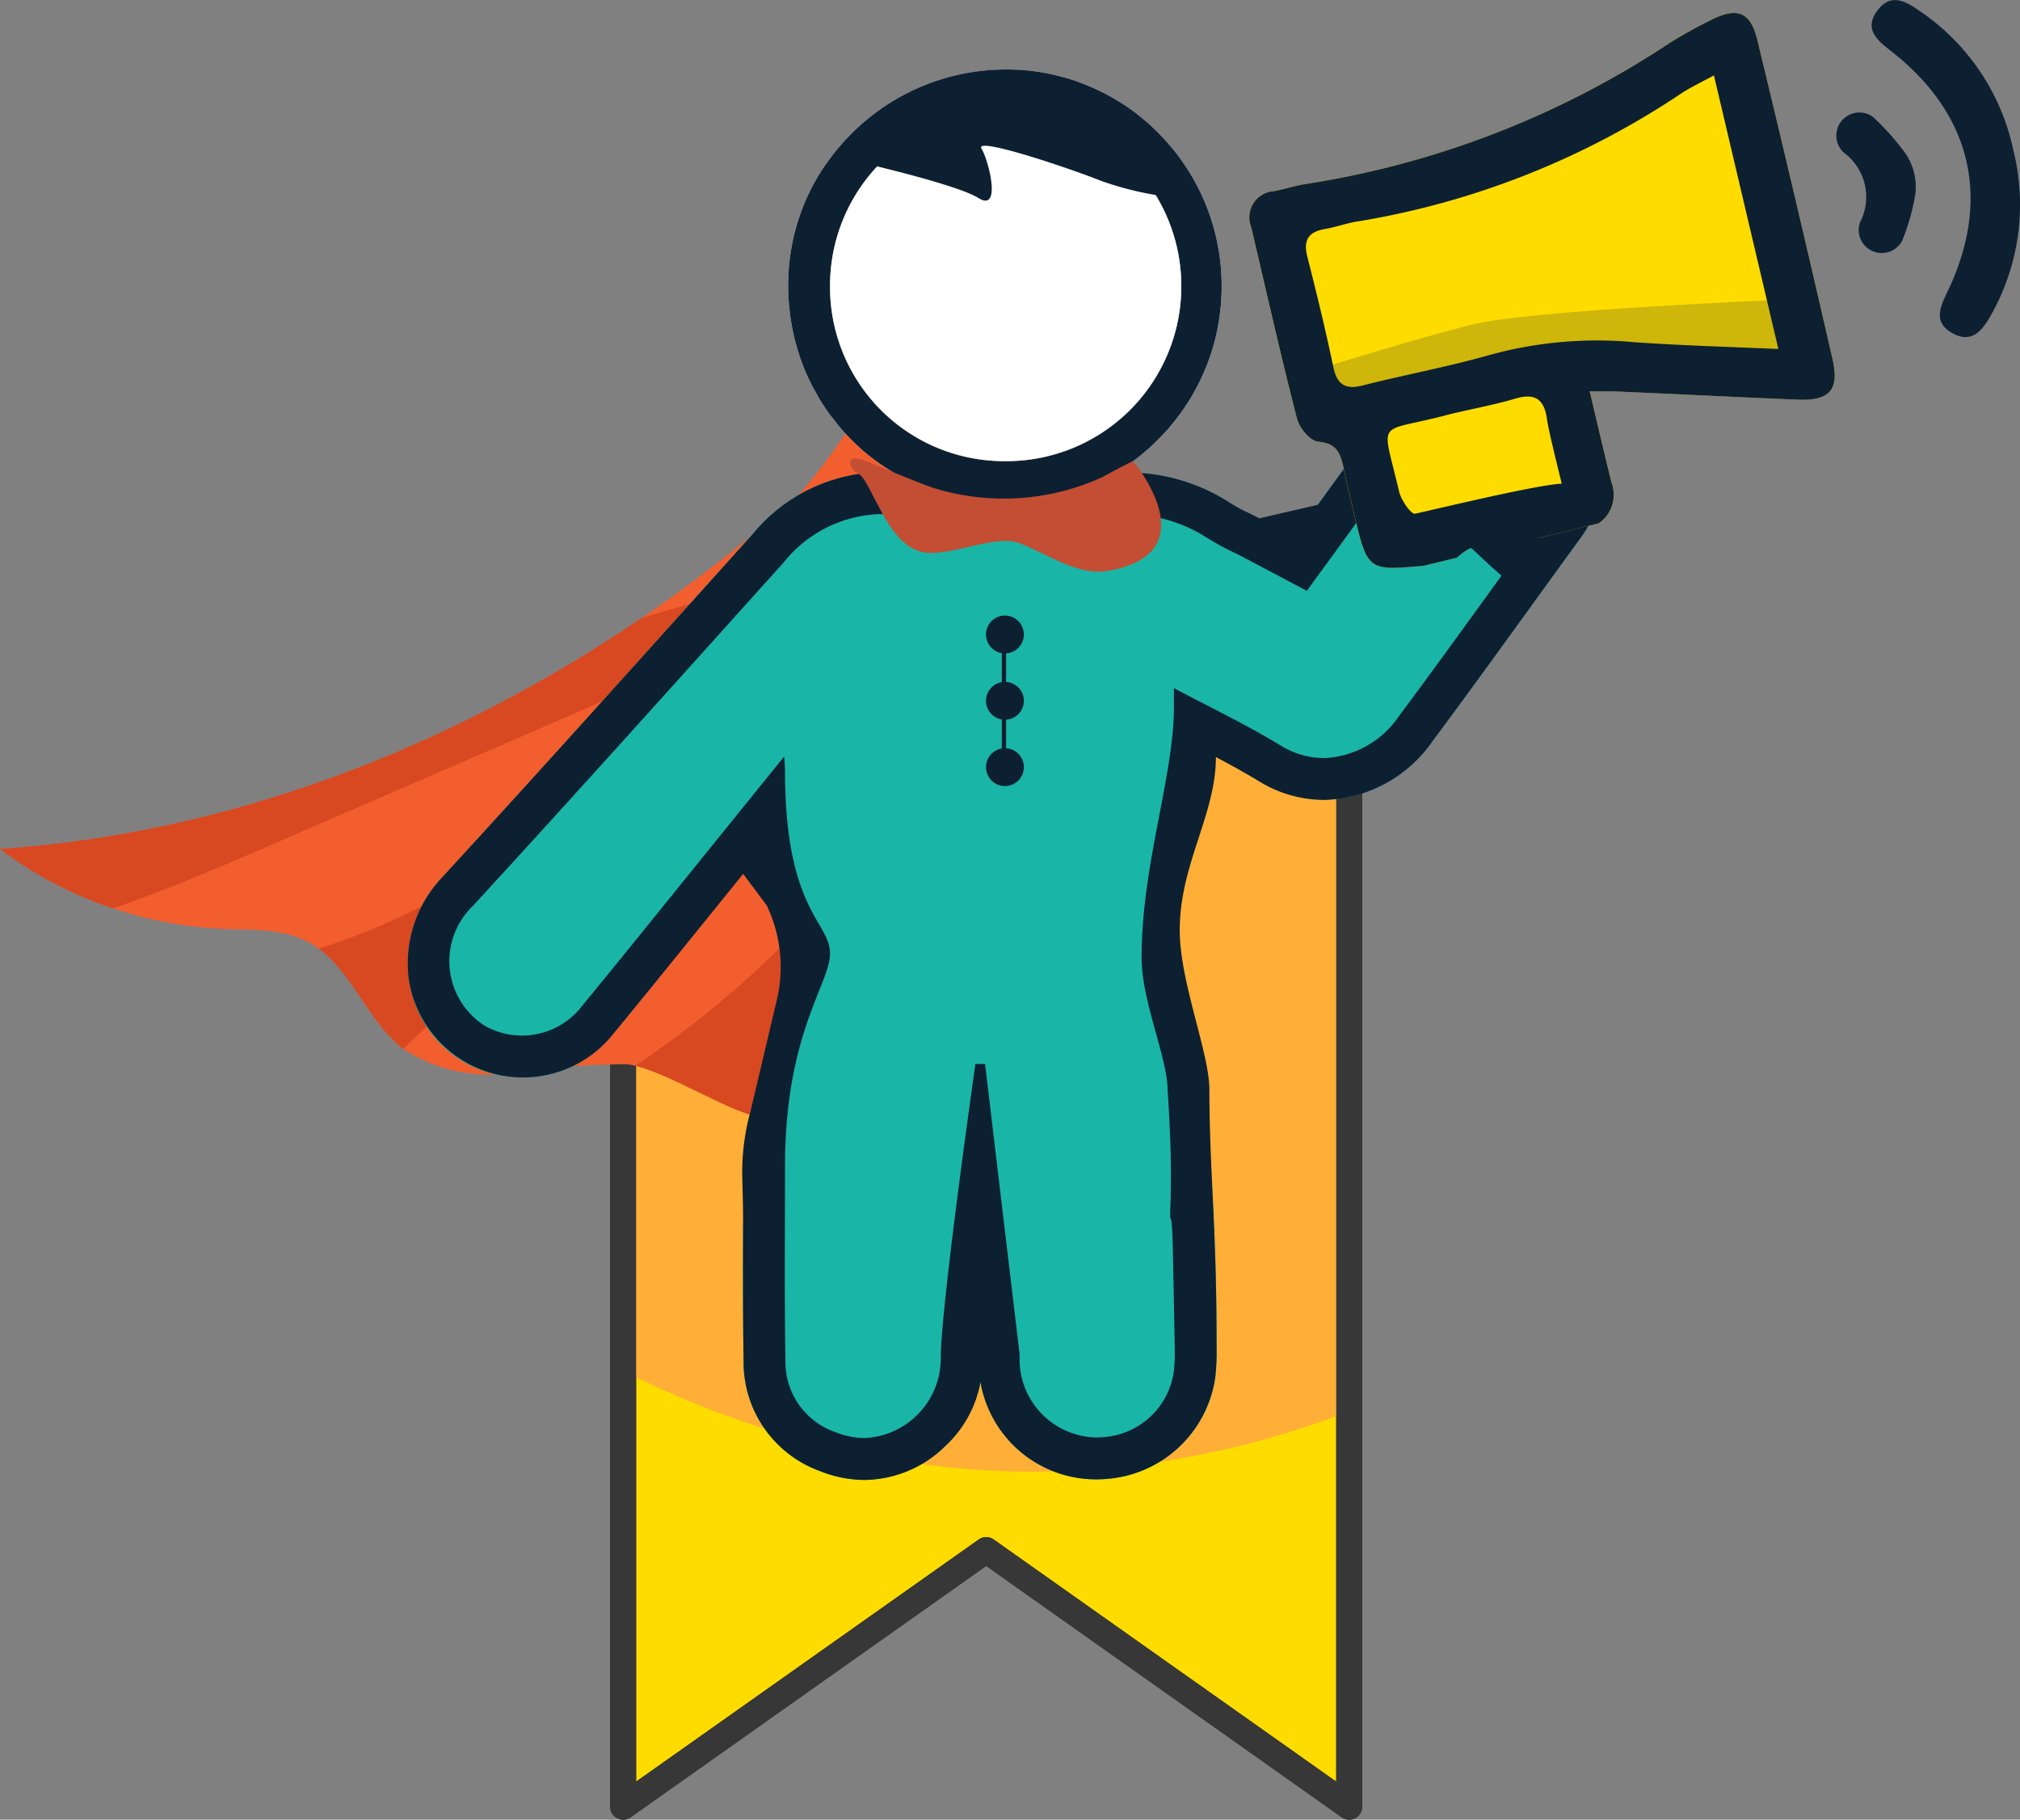 <svg xmlns="http://www.w3.org/2000/svg" width="116.688" height="105.095" viewBox="0 0 116.688 105.095"><rect x="0" y="0" width="116.688" height="105.095" fill="#808080" stroke="none"/><defs><style>.a{fill:#ffdc00;}.b{fill:#373737;}.c{fill:#ffaf37;}.d,.e,.l{fill:#0c2032;}.d{opacity:0.14;}.f{fill:#f25e2e;}.g{fill:#d84821;}.h{fill:#af412f;}.i{fill:#19b6a7;}.j{fill:#fff;}.k{fill:#c44e33;}.l{opacity:0.2;}</style></defs><g transform="translate(-20.762 -616.796)"><path class="a" d="M77.731,672.593,56.76,663.521v57.62l20.971-14.821L98.7,721.141V647.52Z"/><path class="b" d="M98.7,721.891a.755.755,0,0,1-.433-.138L77.731,707.238,57.193,721.753a.75.75,0,0,1-1.183-.612v-58.37l43.441-16v74.371a.75.75,0,0,1-.75.75Zm-20.97-16.322a.75.75,0,0,1,.433.138l19.787,13.985V648.27l-40.441,16v55.421L77.3,705.707A.751.751,0,0,1,77.731,705.569Z"/><path class="c" d="M98.707,649.623v48.671a51.057,51.057,0,0,1-18.339,3.5,49.585,49.585,0,0,1-10.216-1.111,54.415,54.415,0,0,1-13.4-4.723V665.624Z"/><path class="b" d="M98.7,721.891a.755.755,0,0,1-.433-.138L77.731,707.238,57.193,721.753a.75.75,0,0,1-1.183-.612v-57.3l42.691-8a.75.75,0,0,1,.75.75v64.549a.75.75,0,0,1-.75.75Zm-20.97-16.322a.75.75,0,0,1,.433.138l19.787,13.985v-62.35l-40.441,8v54.35L77.3,705.707A.751.751,0,0,1,77.731,705.569Z"/><path class="d" d="M46.3,668.485s7.851,7.017,7.442,8.109,2.964-1.828,1.758-2.32c-1.017-.415-3.988-6.09-7.872-7.363C46.9,666.673,47.164,668.519,46.3,668.485Z"/><path class="e" d="M48.255,667.319s7.851,7.016,7.442,8.108,2.965-1.828,1.758-2.32c-1.017-.415-3.987-6.09-7.872-7.363C48.86,665.507,49.122,667.352,48.255,667.319Z"/><path class="f" d="M70.784,639.927a34.482,34.482,0,0,1-3.96,5.538c-12.764,11.373-29,19.208-46.062,20.362a23.143,23.143,0,0,0,12.871,4.615c1.662.07,3.411-.022,4.889.741,2.5,1.289,3.336,4.525,5.574,6.224a9.149,9.149,0,0,0,6.269,1.359,46.358,46.358,0,0,1,6.534-.508c1.886.124,5.768,2.666,7.624,3.023,5.771,1.113,9.895-2.062,14.811-5.283a5.53,5.53,0,0,0,2.3-2.427,7.463,7.463,0,0,0,.131-3.3c-.393-4.8.987-9.549,1.6-14.328s.295-10.094-2.886-13.713a6.611,6.611,0,0,0-3.335-2.183c-2.13-.5-4.268-1.5-5.173.49Z"/><path class="g" d="M64.523,681.281c-1.688-.325-5.054-2.458-7.068-2.934a57.164,57.164,0,0,0,9.244-7.694A102.767,102.767,0,0,0,81.709,651.5a2.625,2.625,0,0,1,.338.044,9.426,9.426,0,0,1,1.578.452,29.8,29.8,0,0,1-.255,3.943c-.614,4.779-1.994,9.526-1.6,14.328a7.463,7.463,0,0,1-.131,3.3,5.53,5.53,0,0,1-2.3,2.427C74.418,679.219,70.294,682.394,64.523,681.281Z"/><path class="h" d="M80.882,651.72l-.107.136A.631.631,0,0,1,80.882,651.72Z"/><path class="h" d="M80.882,651.72l2.461-3.113.014.081q-.8,1.419-1.648,2.812A1.089,1.089,0,0,0,80.882,651.72Z"/><path class="g" d="M54.137,657.92l-17.4,7.538c-3.114,1.349-6.249,2.7-9.458,3.8a23.013,23.013,0,0,1-6.52-3.43c13.27-.9,26.044-5.839,37.073-13.344q1.85-.516,3.682-1.1C60.818,654.731,57.279,656.558,54.137,657.92Z"/><path class="g" d="M48.255,667.319c2.14-1.384,4.251-3.029,6.771-3.406-.3,3.053-2.647,5.45-4.856,7.578l-6.111,5.886c-2-1.548-2.886-4.329-4.886-5.79A37.813,37.813,0,0,0,48.255,667.319Z"/><path class="i" d="M46.308,667.476c5.187-5.646,10.4-11.449,15.439-17.059l2.49-2.768A9.8,9.8,0,0,1,71.6,644.07h2.309c1.366,0,2.72,0,4.086.012H79.64c1.91.012,3.808.024,5.718.024a10.942,10.942,0,0,1,6.492,1.753,7.246,7.246,0,0,0,.991.544c.206.1.4.194.593.3h.012l.048.024c.677.363,1.354.713,2.043,1.076,1.814-2.491,3.543-4.872,5.284-7.3a9.479,9.479,0,0,1,1.2-1.366,4.482,4.482,0,0,1-1.143-.3c3.791.191,7.529.824,11.3,1.257a6.754,6.754,0,0,1-.228,7.941c-.87,1.184-1.741,2.381-2.6,3.578-1.9,2.636-3.869,5.356-5.851,8a7.819,7.819,0,0,1-6.251,3.374c-.1,0-.2-.017-.308-.022-1.208-3.668-7.221-4.628-8.057-.064-.592,3.23-1.993,9.546-.4,15.386a3.882,3.882,0,0,0,2.151,2.642c0,4.058.415,6.321.415,13.745a12.03,12.03,0,0,1-.085,1.692A6.855,6.855,0,0,1,85.914,702a6.951,6.951,0,0,1-1.8.23,6.766,6.766,0,0,1-6.71-5.622,7.05,7.05,0,0,1-6.7,5.658,7.1,7.1,0,0,1-2.6-.52,6.693,6.693,0,0,1-4.389-6.371c-.047-2.66-.036-5.363-.024-7.992,1.729-.384,1.962-2.493,2.015-4.768.1-4.167,1.667-7.788,1.667-11.974,0-5.484-8.15-5.147-8.15.328,0,.624-.018,1.244-.043,1.864-1.039,1.279-2.085,2.56-3.13,3.827a6.605,6.605,0,0,1-5.15,2.357,6.52,6.52,0,0,1-6.516-5.658A7.2,7.2,0,0,1,46.308,667.476Z"/><path class="e" d="M106.722,639.631a4.2,4.2,0,0,1,3.444,1.816,4.344,4.344,0,0,1-.181,5.162c-2.805,3.857-5.574,7.737-8.427,11.57a5.508,5.508,0,0,1-4.316,2.4,4.833,4.833,0,0,1-2.527-.742c-1.946-1.185-4-2.164-6.141-3.3v1.112c.008,3.93-1.874,9.115-1.866,14.472,0,2.487,1.5,5.795,1.5,7.616.366,5.3.082,7.225.168,7.417.115.258.115.258.247,7.526a10.6,10.6,0,0,1-.06,1.378,4.413,4.413,0,0,1-3.228,3.6,4.982,4.982,0,0,1-1.226.158,4.519,4.519,0,0,1-4.444-4.777l-2-16.793h-.558s-2.012,14.085-2,17.011a4.607,4.607,0,0,1-4.4,4.592A4.565,4.565,0,0,1,69,699.5a4.284,4.284,0,0,1-2.866-4.146c-.064-4.007-.024-7.237-.024-11.232,0-7.623,2.6-10.514,2.6-12.254,0-1.835-2.6-2.5-2.6-10.535,0-.23-.024-.447-.048-.846-1.137,1.4-2.152,2.66-3.168,3.917-2.9,3.578-5.779,7.169-8.7,10.724a4.377,4.377,0,0,1-5.416.918,4.424,4.424,0,0,1-.69-6.939c6.033-6.565,11.981-13.2,17.954-19.839a7.4,7.4,0,0,1,5.573-2.781q1.147-.006,2.294-.006c3.817,0,7.635.042,11.452.042a8.455,8.455,0,0,1,5.1,1.318,16.171,16.171,0,0,0,1.862,1c1.305.689,2.611,1.378,3.929,2.079,2.224-3.047,4.4-6.021,6.54-9.019a6.045,6.045,0,0,1,1.947-1.893,6.95,6.95,0,0,1,1.68-.375c.113-.009.227-.013.34-.013m-.036-2.412c-.178,0-.356.008-.536.022l-1.634.133-.1.333-.316,0-.517.27a8.111,8.111,0,0,0-2.794,2.527c-1.3,1.827-2.606,3.625-3.942,5.459l-3.371.779-.067-.036-.007,0c-.194-.1-.392-.2-.589-.295a7.993,7.993,0,0,1-1-.541,10.886,10.886,0,0,0-6.493-1.758q-2.856,0-5.713-.021c-1.913-.01-3.826-.021-5.739-.021q-1.153,0-2.307.006a9.778,9.778,0,0,0-7.358,3.581l-2.493,2.772c-5.043,5.608-10.259,11.407-15.443,17.049a7.208,7.208,0,0,0-1.925,5.9,6.668,6.668,0,0,0,11.678,3.3c2.041-2.48,4.089-5.015,6.071-7.467q.781-.968,1.564-1.936l1.357,1.818a8.213,8.213,0,0,1,.609,5.373l-1.54,6.518a13.089,13.089,0,0,0-.477,3.843c.023.893.047,1.813.046,2.359-.007,2.69-.015,5.471.03,8.211a6.685,6.685,0,0,0,4.385,6.362,7,7,0,0,0,2.605.522,6.714,6.714,0,0,0,4.671-1.968,6.62,6.62,0,0,0,2.022-3.684,6.773,6.773,0,0,0,6.707,5.618,7.309,7.309,0,0,0,1.808-.229,6.862,6.862,0,0,0,5.043-5.634,12.654,12.654,0,0,0,.081-1.693c0-7.425-.411-10.081-.415-14.943,0-2.143-1.708-6.21-1.713-9.2C88.906,666.711,91,663.855,91,660.52c.849.448,1.669.9,2.464,1.382a7.2,7.2,0,0,0,3.78,1.093,7.853,7.853,0,0,0,6.256-3.372c1.978-2.658,3.943-5.376,5.844-8.005q1.3-1.8,2.6-3.586a6.731,6.731,0,0,0,.208-7.971,6.637,6.637,0,0,0-5.426-2.848Z"/><rect class="e" width="0.247" height="8.817" transform="translate(78.88 661.865) rotate(180)"/><circle class="e" cx="1.094" cy="1.094" r="1.094" transform="translate(77.719 652.346)"/><circle class="e" cx="1.094" cy="1.094" r="1.094" transform="translate(77.719 656.177)"/><circle class="e" cx="1.094" cy="1.094" r="1.094" transform="translate(77.719 660.007)"/><path class="j" d="M66.292,633.2a12.83,12.83,0,0,0,1,5.06,12.7,12.7,0,0,0,.64,1.271,6.5,6.5,0,0,0,.43.719c.17.26.36.52.56.77a10.113,10.113,0,0,0,.98,1.13,11.689,11.689,0,0,0,2.21,1.771c.16.1.32.2.48.289s.33.18.5.271.33.159.5.24c.34.159.69.289,1.05.419a14.666,14.666,0,0,0,1.64.451c.19.039.38.07.56.1.1.01.2.031.3.041.14.019.28.039.43.05s.28.029.42.039h1.66c.2-.01.4-.029.6-.05s.39-.049.59-.08a12.455,12.455,0,0,0,3.94-1.349c.17-.091.35-.2.52-.3s.34-.211.5-.32a12.058,12.058,0,0,0,1.42-1.12c.14-.13.29-.271.43-.411.17-.17.33-.339.49-.509.11-.121.21-.25.32-.38.13-.151.25-.31.37-.471s.24-.32.35-.489l.18-.271c.1-.149.19-.3.28-.459s.19-.341.28-.51.18-.341.25-.51a12.2,12.2,0,0,0,1.09-3.951,4.52,4.52,0,0,0,.04-.529c.02-.241.03-.491.03-.741a12.482,12.482,0,0,0-2.11-7.009,11.346,11.346,0,0,0-.71-.961c-.25-.3-.51-.6-.8-.89-.14-.149-.29-.279-.43-.419a5.537,5.537,0,0,0-.45-.391,11.367,11.367,0,0,0-1.45-1.05c-.34-.21-.69-.4-1.05-.58a10.925,10.925,0,0,0-1.11-.479,9.407,9.407,0,0,0-1.16-.37,12.075,12.075,0,0,0-3.09-.4h-.05a12.714,12.714,0,0,0-8.91,3.63,12.384,12.384,0,0,0-1.34,1.55,11.185,11.185,0,0,0-.84,1.3A12.249,12.249,0,0,0,66.292,633.2Zm2.42.01a10.065,10.065,0,0,1,10.21-9.979h.04a10.1,10.1,0,0,1-.12,20.2h-.03A10.055,10.055,0,0,1,68.712,633.205Z"/><path class="e" d="M66.292,633.2a12.83,12.83,0,0,0,1,5.06,11.711,11.711,0,0,0,.64,1.271,6.5,6.5,0,0,0,.43.719,8.392,8.392,0,0,0,.56.77,10.113,10.113,0,0,0,.98,1.13,11.689,11.689,0,0,0,2.21,1.771c.16.1.32.2.48.289s.33.18.5.271.33.159.5.24a9.771,9.771,0,0,0,1.05.419,11.347,11.347,0,0,0,1.64.451c.19.039.38.07.56.1.1.01.2.031.3.041.14.019.28.039.43.05s.33.029.5.039c.25.021.51.031.77.031s.54-.01.8-.031h.01c.2-.01.4-.029.6-.05s.39-.049.59-.08a12.455,12.455,0,0,0,3.94-1.349c.17-.091.35-.2.52-.3s.34-.211.5-.32a12.058,12.058,0,0,0,1.42-1.12c.14-.13.29-.271.43-.411.17-.17.33-.339.49-.509.11-.121.21-.25.32-.38.13-.151.25-.31.37-.471s.24-.32.35-.489l.18-.271c.1-.149.19-.3.28-.459s.19-.341.28-.51.18-.341.25-.51a12.2,12.2,0,0,0,1.09-3.951,4.52,4.52,0,0,0,.04-.529c.02-.241.03-.491.03-.741a12.482,12.482,0,0,0-2.11-7.009,11.346,11.346,0,0,0-.71-.961c-.25-.3-.51-.6-.8-.89-.14-.149-.29-.279-.43-.419a5.537,5.537,0,0,0-.45-.391,10.7,10.7,0,0,0-1.45-1.05,12.383,12.383,0,0,0-2.16-1.059,9.407,9.407,0,0,0-1.16-.37,12.079,12.079,0,0,0-3.09-.411h-.05a12.644,12.644,0,0,0-8.91,3.64,12.384,12.384,0,0,0-1.34,1.55,11.185,11.185,0,0,0-.84,1.3A12.249,12.249,0,0,0,66.292,633.2Zm2.42.01a10.065,10.065,0,0,1,10.21-9.979h.04a10.1,10.1,0,0,1-.12,20.2h-.03A10.055,10.055,0,0,1,68.712,633.205Z"/><path class="j" d="M68.712,633.205a10.055,10.055,0,0,0,10.1,10.221h.03a10.1,10.1,0,0,0,.12-20.2h-.04A10.065,10.065,0,0,0,68.712,633.205Z"/><path class="k" d="M70.295,644.12c.387.167.739,1.047,1.117,1.725s1.188,2.507,2.623,2.833,4.126-.986,5.5-.546,3.388,1.936,5.156,1.646c6.045-.986,1.523-6.353,1.523-6.353s-.783.378-1.681.88l-.106.053a13.671,13.671,0,0,1-9.749.615c-.035-.008-.071-.026-.106-.035-1.364-.492-2.842-1.144-3.783-1.513C69.4,642.879,69.908,643.953,70.295,644.12Z"/><path class="e" d="M101.515,641.959s7.778,6.243,7.574,7.267-.615,1.143-.922,1.288-7.164-6.646-7.369-7.242S101.515,641.959,101.515,641.959Z"/><path class="e" d="M69.875,626.036s6.083,1.366,7.417,2.2.594-2.152.166-2.859,4.917,1.072,6.917,1.866a18.327,18.327,0,0,0,4.541.993L83.357,622.7s-1.8-1.16-2.475-.913a17.1,17.1,0,0,1-3.59,0,12.644,12.644,0,0,0-2.917.663c-1.25.5-3.835,1.516-3.835,1.516Z"/><path class="a" d="M95.686,640.993c.141.538.776,1.28,1.229,1.313,1.065.083,1.277.688,1.453,1.5.179.877.4,1.745.6,2.616.787,3.34.787,3.34,4.034,3.048l1.9-.461a4.749,4.749,0,0,1,.751-.539,5.045,5.045,0,0,1,.923-.4.435.435,0,0,1,0-.125c.026-.954.326-1.693,1.55-1.759,1.337-.064,1.347.867,1.5,1.682l3.492-.851a1.99,1.99,0,0,0,.739-2.361c-.411-1.687-.816-3.4-1.254-5.264.894.012,1.46-.009,2,.031,3.35.144,6.692.318,10.026.452,1.841.067,2.4-.566,2-2.312q-2.115-9.24-4.348-18.452c-.4-1.659-1.181-1.936-2.721-1.142a25.5,25.5,0,0,0-2.34,1.3A52.627,52.627,0,0,1,96.328,627.4c-.662.086-1.307.308-1.96.434a1.52,1.52,0,0,0-1.334,2.083C93.9,633.611,94.736,637.316,95.686,640.993Z"/><path class="e" d="M95.69,640.995c.141.538.776,1.281,1.229,1.313,1.065.084,1.277.688,1.453,1.5.179.877.4,1.745.6,2.616.787,3.339.787,3.339,4.034,3.048l1.9-.461a4.627,4.627,0,0,1,.751-.539c.3-.167,1.481,1.482,1.791,1.381-.009-.039,1.268-.422,1.272-.465.026-.953-.578.016.9-1.517l3.492-.851a1.99,1.99,0,0,0,.739-2.361c-.411-1.686-.816-3.4-1.254-5.263.894.012,1.46-.01,2,.03,3.35.144,6.693.318,10.026.452,1.841.068,2.4-.566,2.005-2.311q-2.115-9.24-4.348-18.452c-.4-1.66-1.181-1.937-2.721-1.142a25.247,25.247,0,0,0-2.34,1.3A52.627,52.627,0,0,1,96.332,627.4c-.662.087-1.307.308-1.96.434a1.521,1.521,0,0,0-1.334,2.084C93.909,633.613,94.74,637.318,95.69,640.995Zm8.522-.2c1.353-.347,2.734-.575,4.075-.975,1.133-.336,1.674.01,1.836,1.17.108.755.652,2.885.854,3.743-1.411.04-7.853,1.612-8.48,1.732-.227.039-.8-.787-.917-1.289C100.586,640.9,100.221,641.836,104.212,640.8Zm-7.924-9.153c-.263-1,.072-1.466,1.051-1.627.656-.113,1.294-.361,1.957-.447a47.367,47.367,0,0,0,18.648-7.417c.521-.332,1.047-.581,1.826-1l3.722,15.8c-2.9-.125-5.618-.2-8.326-.392a23.366,23.366,0,0,0-8.43.76c-2.364.669-4.794,1.116-7.161,1.715-1.02.282-1.563.048-1.788-1.027C97.339,635.87,96.825,633.748,96.288,631.646Z"/><path class="e" d="M137.068,625.482a12.96,12.96,0,0,1-1.316,9.55c-.5.9-1.136,1.639-2.26.976-1.058-.623-.651-1.49-.244-2.337,2.581-5.366,1.429-10.293-3.275-13.947-.81-.63-1.548-1.274-.752-2.332s1.7-.478,2.488.076A12.929,12.929,0,0,1,137.068,625.482Z"/><path class="e" d="M130.685,625.457a3.41,3.41,0,0,1,.664,2.857,12.9,12.9,0,0,1-.691,2.355,1.331,1.331,0,0,1-2.448-1.034,3.188,3.188,0,0,0-.938-4.028,1.332,1.332,0,0,1,1.678-2.063A14.593,14.593,0,0,1,130.685,625.457Z"/><path class="l" d="M124.156,637.452l-.666-3.333s-14.334.583-17.667,1.417-8.667,2.5-8.667,2.5.75,2.083,2,2.083,15.667-1.5,15.667-1.5Z"/></g></svg>